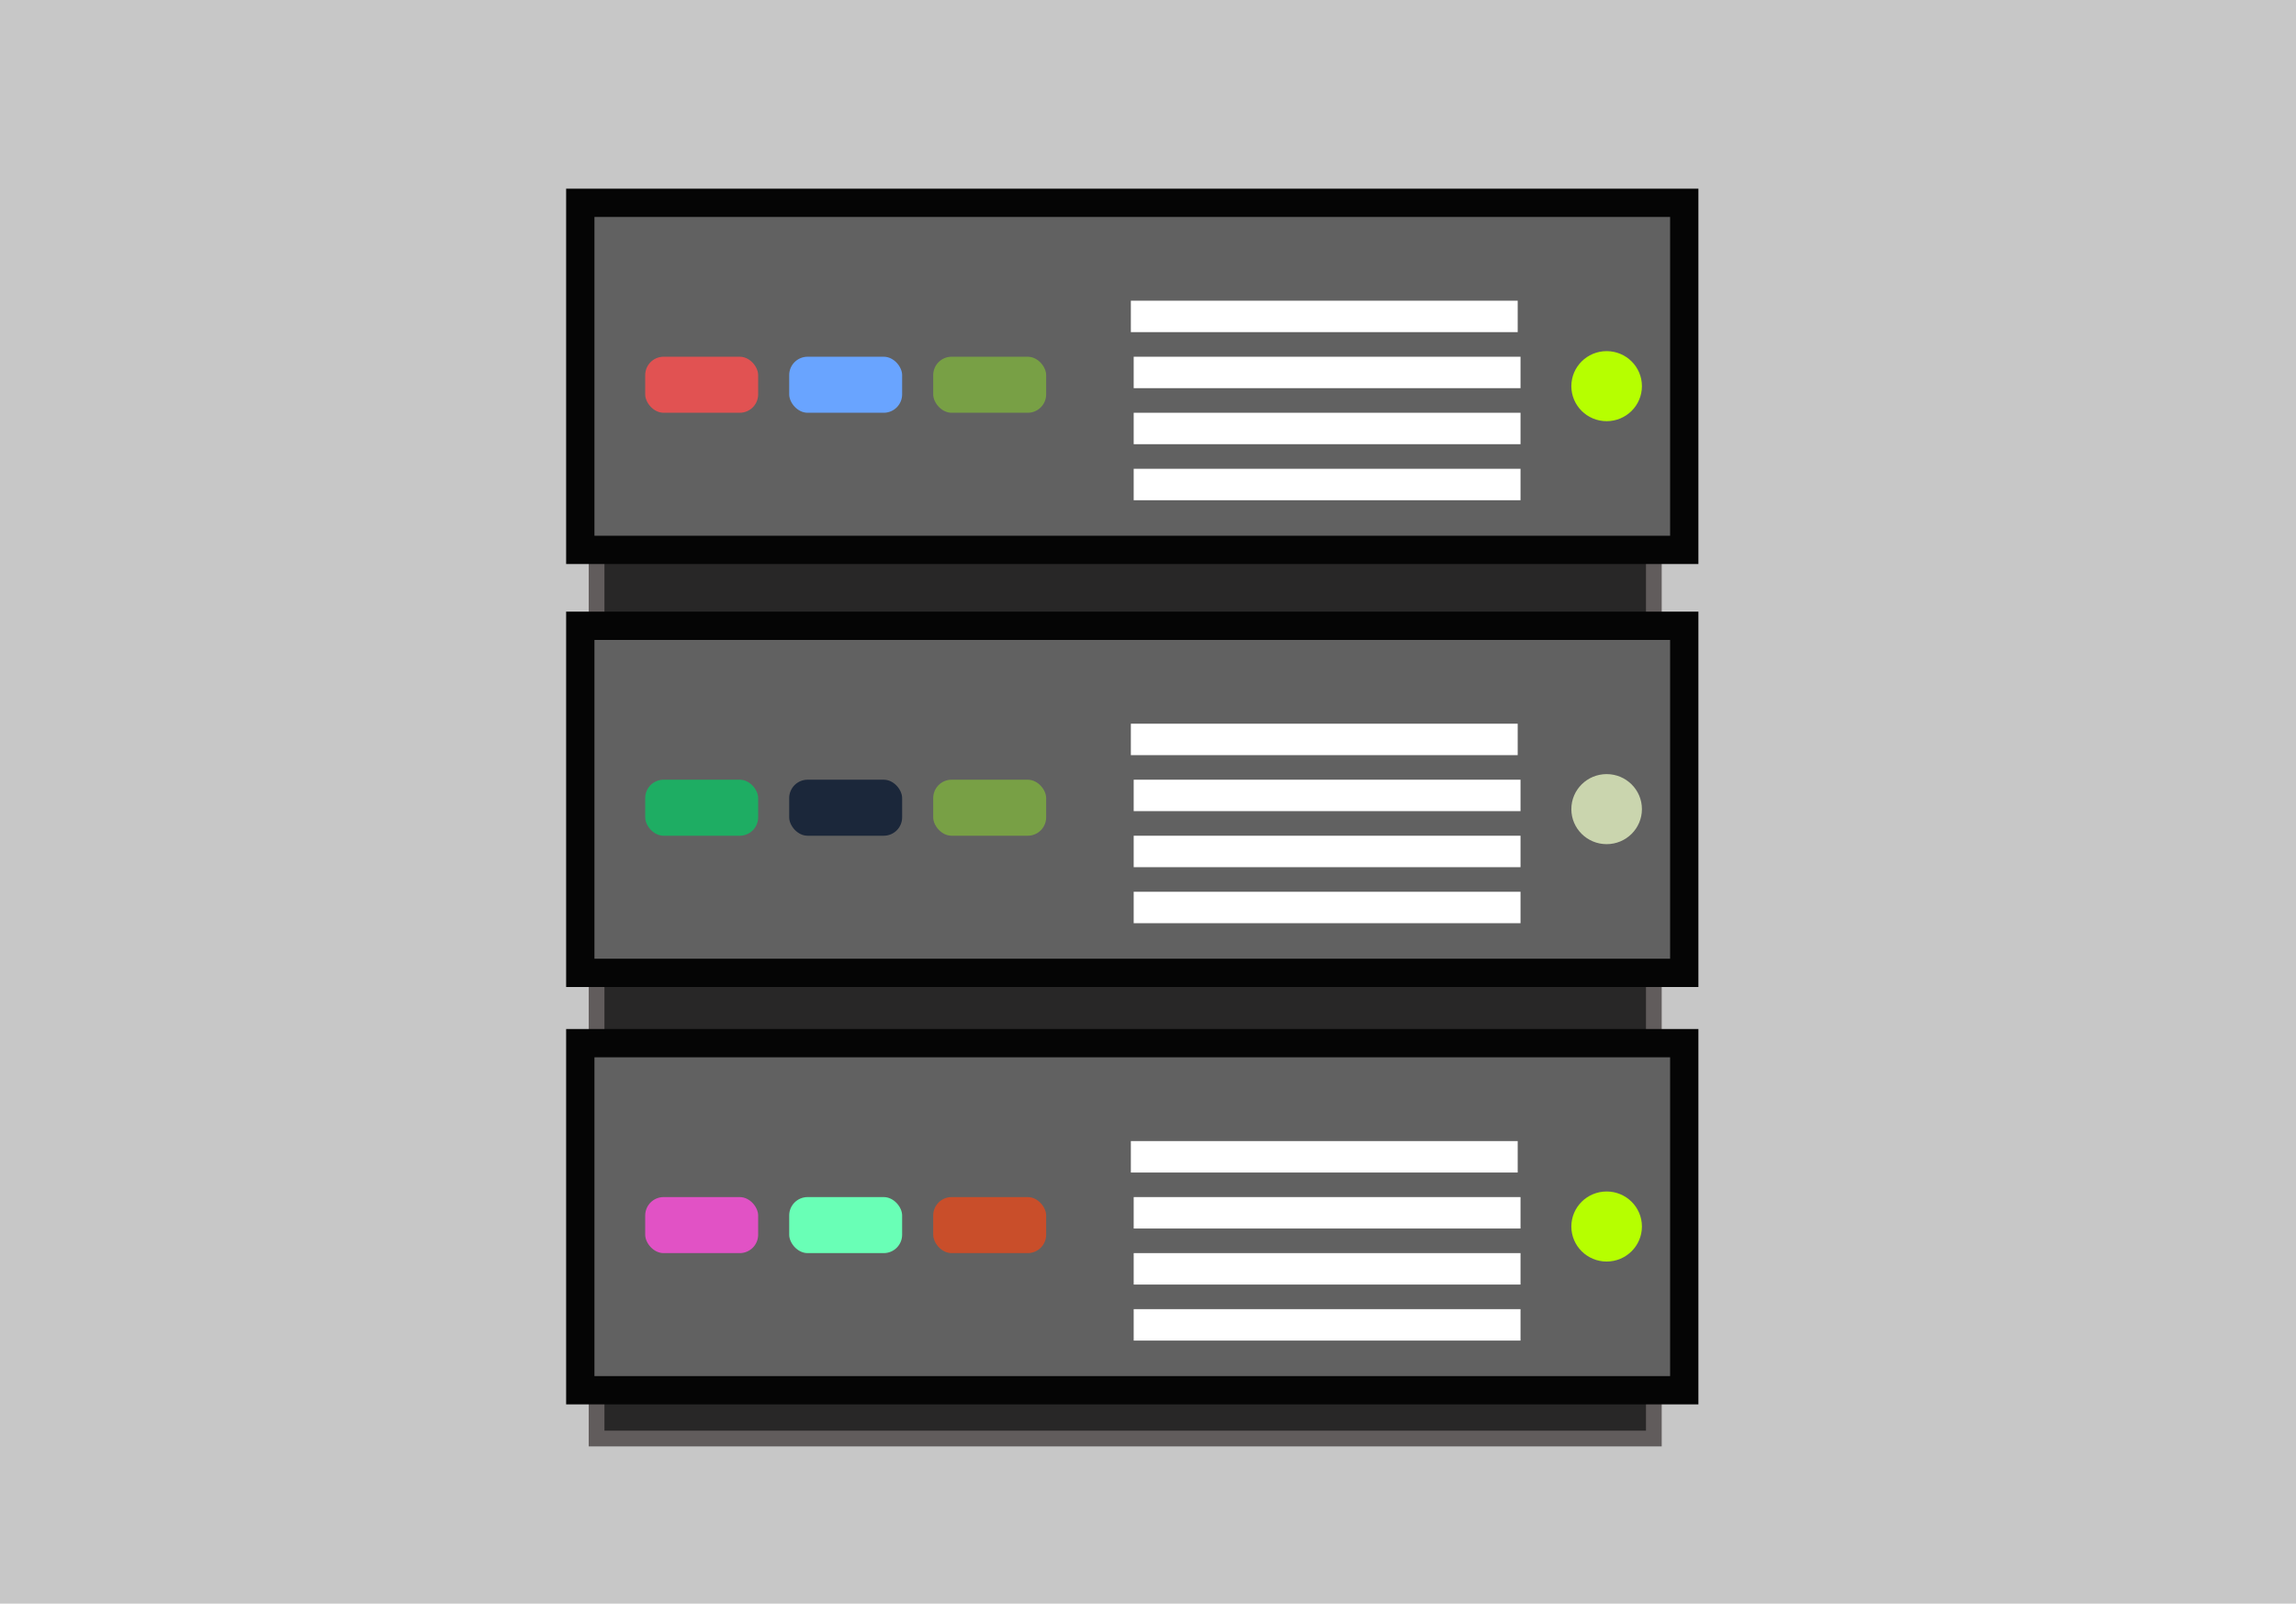 <?xml version="1.0" encoding="UTF-8"?>
<svg width="73px" height="51px" viewBox="0 0 73 51" version="1.1" xmlns="http://www.w3.org/2000/svg" xmlns:xlink="http://www.w3.org/1999/xlink">
    <title>Group 18</title>
    <g id="Page-1" stroke="none" stroke-width="1" fill="none" fill-rule="evenodd">
        <g id="Group-18">
            <rect id="Rectangle" fill="#C7C7C7" x="0" y="0" width="73" height="51"></rect>
            <g id="Group-10" transform="translate(18, 6)">
                <rect id="Rectangle" stroke="#615C5C" stroke-width="0.5" fill="#282727" x="0.968" y="1.141" width="33.615" height="38.609"></rect>
                <rect id="Rectangle" stroke="#050505" stroke-width="0.9" fill="#616161" x="0.45" y="0.45" width="35.1" height="11.038"></rect>
                <rect id="Rectangle" fill="#E15252" x="2.514" y="5.345" width="3.591" height="1.782" rx="0.585"></rect>
                <rect id="Rectangle" fill="#69A4FF" x="7.092" y="5.345" width="3.591" height="1.782" rx="0.585"></rect>
                <rect id="Rectangle" fill="#78A045" x="11.671" y="5.345" width="3.591" height="1.782" rx="0.585"></rect>
                <ellipse id="Oval" fill="#B6FF00" cx="33.082" cy="6.281" rx="1.122" ry="1.114"></ellipse>
                <rect id="Rectangle" fill="#FFFFFF" x="17.955" y="3.563" width="12.299" height="1"></rect>
                <rect id="Rectangle-Copy-3" fill="#FFFFFF" x="18.045" y="5.345" width="12.299" height="1"></rect>
                <rect id="Rectangle-Copy-4" fill="#FFFFFF" x="18.045" y="7.127" width="12.299" height="1"></rect>
                <rect id="Rectangle-Copy-5" fill="#FFFFFF" x="18.045" y="8.909" width="12.299" height="1"></rect>
                <rect id="Rectangle" stroke="#050505" stroke-width="0.9" fill="#616161" x="0.45" y="13.902" width="35.1" height="11.038"></rect>
                <rect id="Rectangle" fill="#1EAD63" x="2.514" y="18.797" width="3.591" height="1.782" rx="0.585"></rect>
                <rect id="Rectangle" fill="#1B273A" x="7.092" y="18.797" width="3.591" height="1.782" rx="0.585"></rect>
                <rect id="Rectangle" fill="#78A045" x="11.671" y="18.797" width="3.591" height="1.782" rx="0.585"></rect>
                <ellipse id="Oval" fill="#CAD5AE" cx="33.082" cy="19.733" rx="1.122" ry="1.114"></ellipse>
                <rect id="Rectangle" fill="#FFFFFF" x="17.955" y="17.016" width="12.299" height="1"></rect>
                <rect id="Rectangle-Copy-3" fill="#FFFFFF" x="18.045" y="18.797" width="12.299" height="1"></rect>
                <rect id="Rectangle-Copy-4" fill="#FFFFFF" x="18.045" y="20.579" width="12.299" height="1"></rect>
                <rect id="Rectangle-Copy-5" fill="#FFFFFF" x="18.045" y="22.361" width="12.299" height="1"></rect>
                <rect id="Rectangle" stroke="#050505" stroke-width="0.9" fill="#616161" x="0.45" y="27.176" width="35.1" height="11.038"></rect>
                <rect id="Rectangle" fill="#E152C5" x="2.514" y="32.071" width="3.591" height="1.782" rx="0.585"></rect>
                <rect id="Rectangle" fill="#69FFB6" x="7.092" y="32.071" width="3.591" height="1.782" rx="0.585"></rect>
                <rect id="Rectangle" fill="#C94E2A" x="11.671" y="32.071" width="3.591" height="1.782" rx="0.585"></rect>
                <ellipse id="Oval" fill="#B6FF00" cx="33.082" cy="33.007" rx="1.122" ry="1.114"></ellipse>
                <rect id="Rectangle" fill="#FFFFFF" x="17.955" y="30.29" width="12.299" height="1"></rect>
                <rect id="Rectangle-Copy-3" fill="#FFFFFF" x="18.045" y="32.071" width="12.299" height="1"></rect>
                <rect id="Rectangle-Copy-4" fill="#FFFFFF" x="18.045" y="33.853" width="12.299" height="1"></rect>
                <rect id="Rectangle-Copy-5" fill="#FFFFFF" x="18.045" y="35.635" width="12.299" height="1"></rect>
            </g>
        </g>
    </g>
</svg>